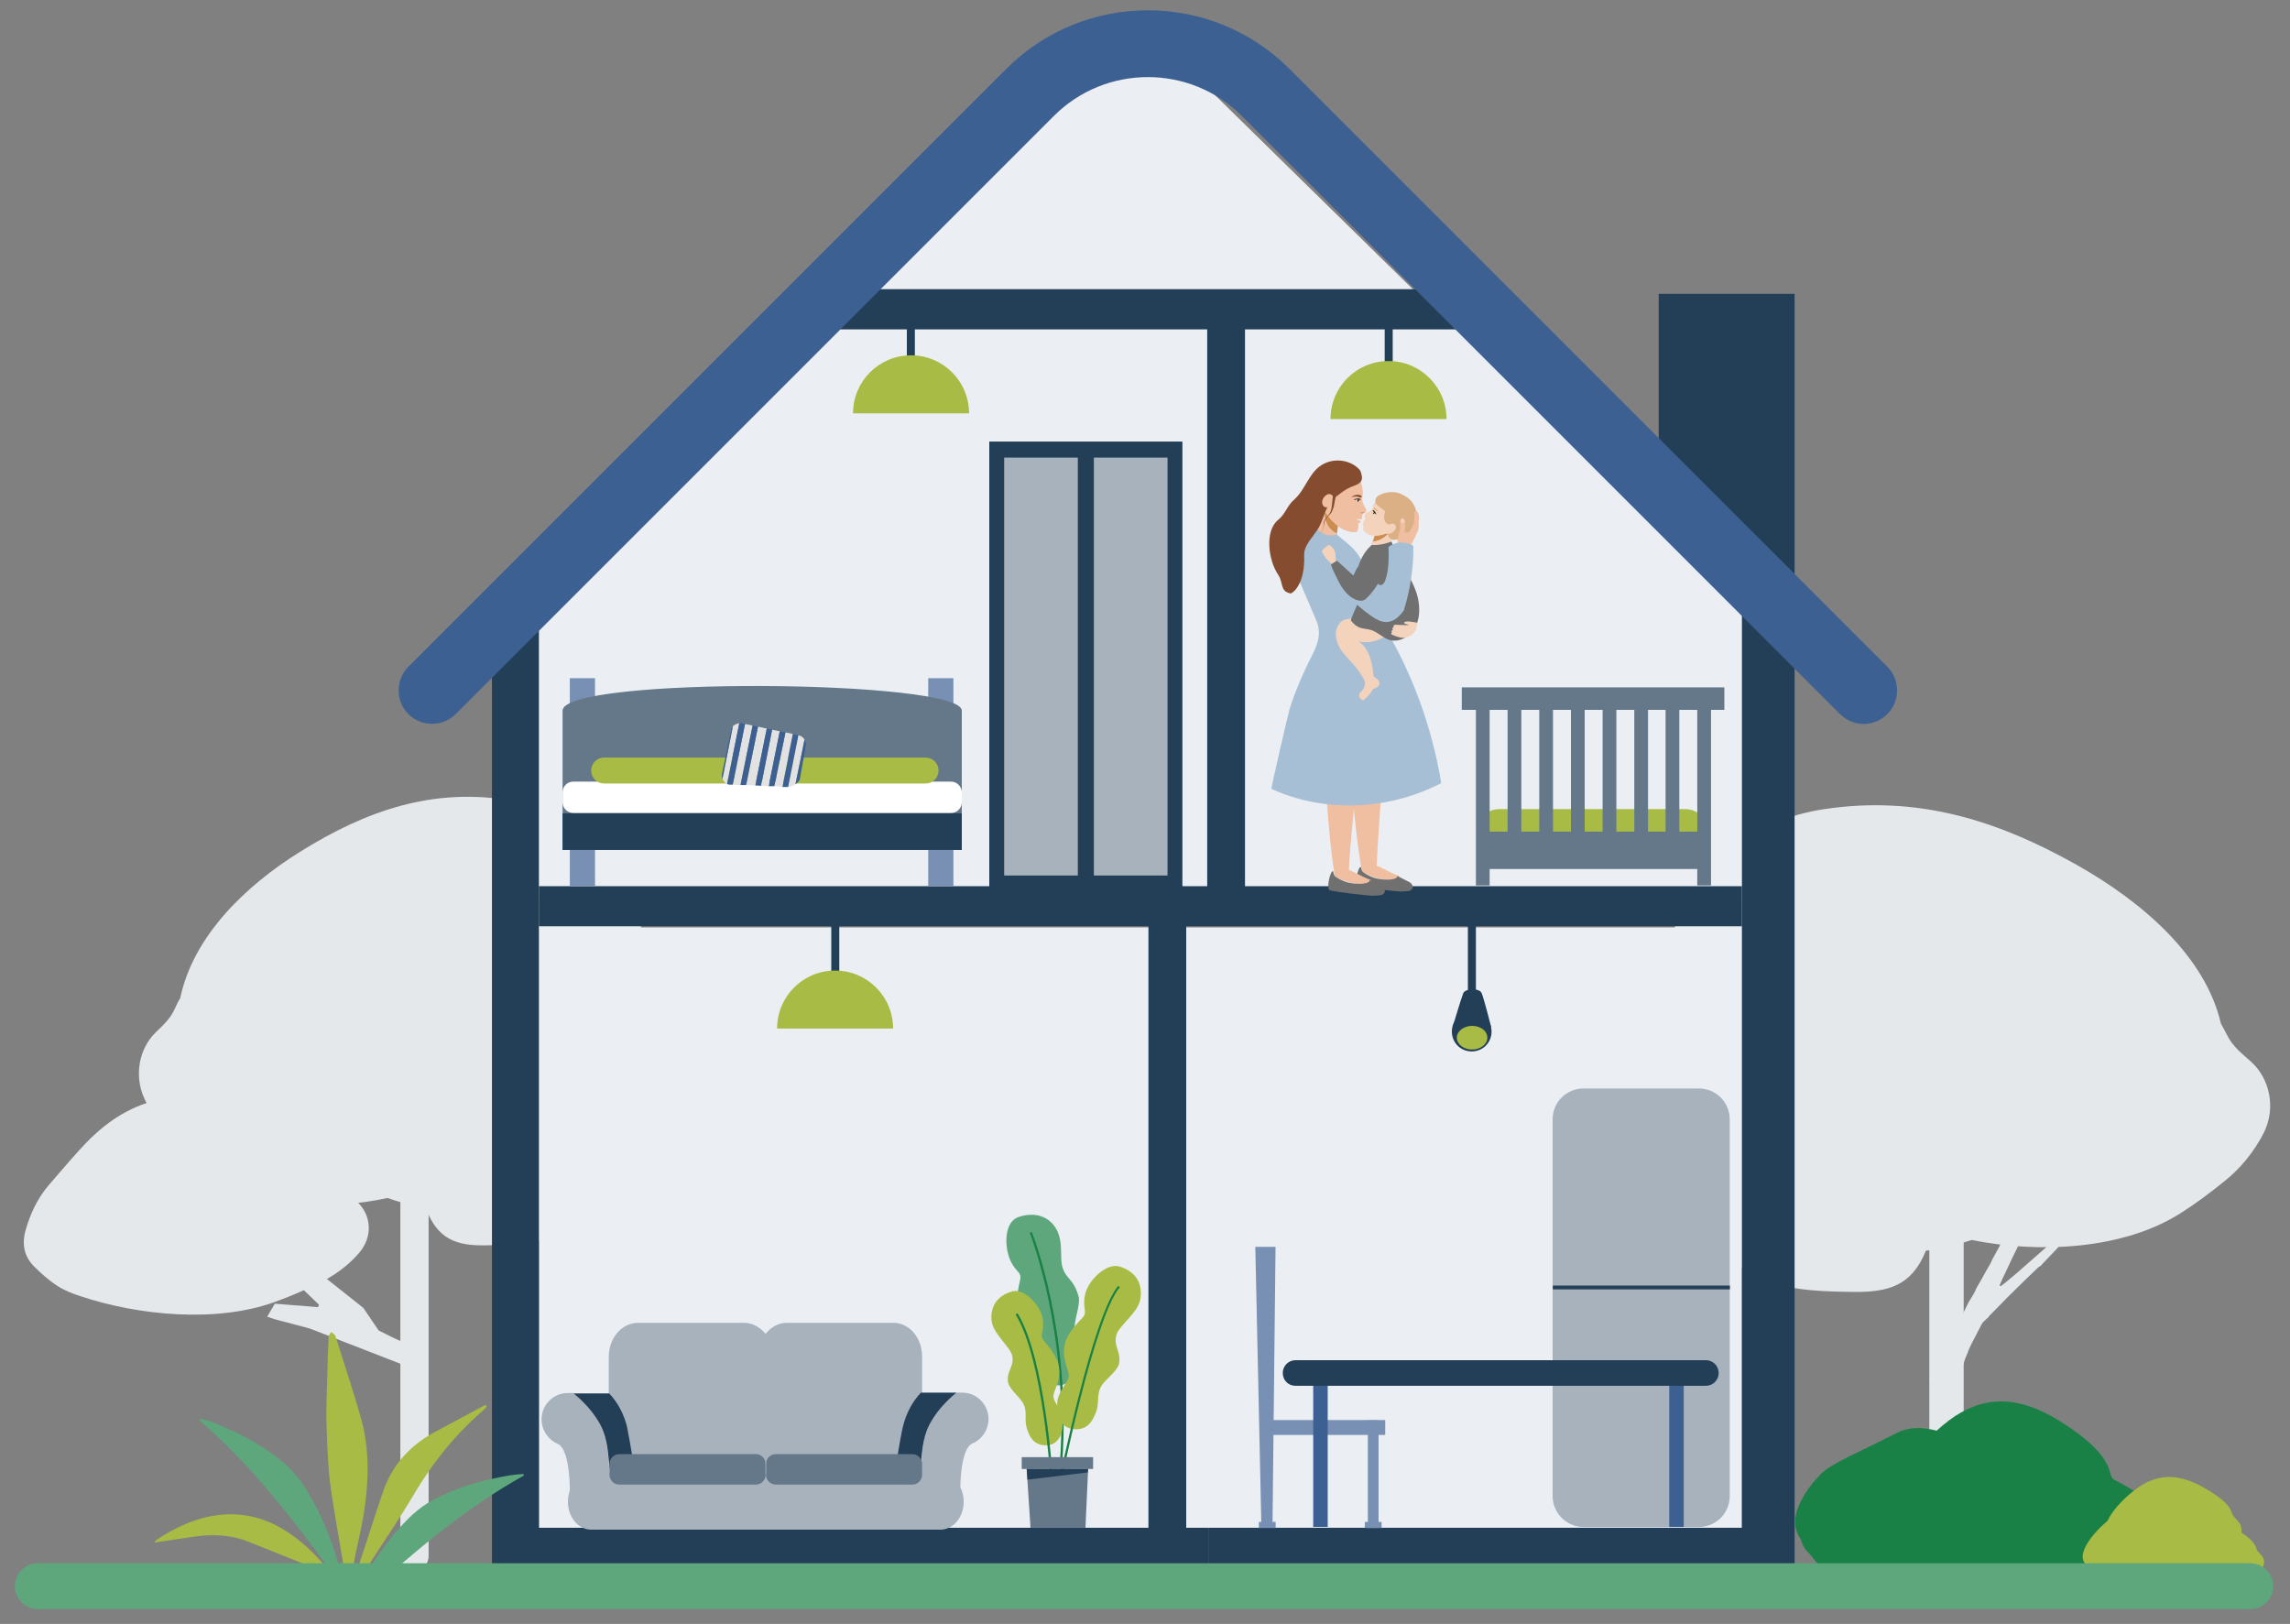 <?xml version="1.0" encoding="utf-8"?>
<!-- Generator: Adobe Illustrator 26.4.0, SVG Export Plug-In . SVG Version: 6.00 Build 0)  -->
<svg version="1.1" id="Layer_1" xmlns="http://www.w3.org/2000/svg" xmlns:xlink="http://www.w3.org/1999/xlink" x="0px" y="0px"
	 viewBox="0 0 600 425.5" style="enable-background:new 0 0 600 425.5;" xml:space="preserve">
<rect x="0" y="0" width="600" height="425.5" fill="#808080" stroke="none"/>
<style type="text/css">
	.st0{fill:#E4E8EA;}
	.st1{fill:#E4E8EA;stroke:#1D1D1B;stroke-width:0.659;stroke-miterlimit:10;}
	.st2{fill:#E4E8EA;stroke:#1D1D1B;stroke-width:0.471;stroke-miterlimit:10;}
	.st3{fill:#F5F5F6;}
	.st4{fill:#507690;}
	.st5{fill:#9BB1BF;}
	.st6{fill:#FFFFFF;}
	.st7{clip-path:url(#SVGID_00000018944364048968981730000006405379072818172321_);fill:#996A49;}
	.st8{clip-path:url(#SVGID_00000018944364048968981730000006405379072818172321_);fill:#D19F6B;}
	.st9{clip-path:url(#SVGID_00000018944364048968981730000006405379072818172321_);}
	.st10{fill:#A8BC45;}
	.st11{fill:#233E57;}
	.st12{opacity:0.7;fill:#FFFFFF;}
	.st13{fill:none;stroke:#A8BC45;stroke-width:3.766;stroke-miterlimit:10;}
	.st14{fill:none;stroke:#000000;stroke-width:3.748;stroke-miterlimit:10;}
	.st15{fill:#D19F6B;}
	.st16{fill:#996A49;}
	.st17{clip-path:url(#SVGID_00000018944364048968981730000006405379072818172321_);fill:#A8BC45;}
	.st18{opacity:0.8;fill:#ACD9EA;}
	.st19{fill:#F1933E;}
	.st20{fill:#CB8D50;}
	.st21{fill:#B05B29;}
	.st22{fill:#553119;}
	.st23{fill:#CE0B24;}
	.st24{fill:#FAC82E;}
	.st25{fill:#D3D8DD;}
	.st26{fill:#3D6092;}
	.st27{fill:#6390B5;}
	.st28{fill:#00A3A6;}
	.st29{fill:#99B1BC;}
	.st30{fill:none;}
	.st31{fill-rule:evenodd;clip-rule:evenodd;fill:#3D6092;}
	.st32{fill:#A6BFD5;}
	.st33{fill:#707071;}
	.st34{fill:#5EA77D;}
	.st35{fill:#198145;}
	.st36{fill:#E9ECEE;}
	.st37{fill:#657889;}
	.st38{fill:#7890B3;}
	.st39{fill:#043C55;}
	.st40{fill:#B2BFD3;}
	.st41{fill:#ADECE2;}
	.st42{opacity:0.7;fill:#99B1BC;}
	.st43{fill:#BBBBBD;}
	.st44{fill:#1D8B7B;}
	.st45{fill:#31CFB6;}
	.st46{fill:#E2E2E3;}
	.st47{fill:#886F5E;}
	.st48{fill:none;stroke:#99B1BC;stroke-width:6;stroke-linecap:round;stroke-linejoin:round;stroke-miterlimit:10;}
	.st49{fill:#30A1CA;}
	.st50{fill:#BBADA3;}
	.st51{clip-path:url(#SVGID_00000140696350112504542100000011409229703039738542_);}
	.st52{fill-rule:evenodd;clip-rule:evenodd;fill:#BBADA3;}
	.st53{clip-path:url(#SVGID_00000140696350112504542100000011409229703039738542_);fill:#1D8B7B;}
	.st54{fill:#353538;}
	.st55{fill:none;stroke:#353538;stroke-width:14.48;stroke-miterlimit:10;}
	.st56{fill:#EBEFF4;}
	.st57{fill:#A7B2BC;}
	.st58{fill:#F0BFA1;}
	.st59{fill:#F4D3BD;}
	.st60{fill:#DBB084;}
	.st61{fill:#222222;}
	.st62{fill:#864C2F;}
	.st63{clip-path:url(#SVGID_00000049181789429182369820000007070793231501612450_);fill:#CB8D50;}
	.st64{fill-rule:evenodd;clip-rule:evenodd;fill:#F4D3BD;}
	.st65{clip-path:url(#SVGID_00000016033929668856918110000012449098978467160460_);fill:#CB8D50;}
	.st66{fill:#EFEFEF;}
	.st67{fill:#D2DEDE;}
	.st68{fill:#BAD4DB;}
	.st69{fill:url(#SVGID_00000054946611781615681720000001662127175529210537_);}
	.st70{fill:#B1D2DE;}
	.st71{opacity:0.2;fill:#E2E2E3;}
	.st72{opacity:0.2;fill:#BBBBBD;}
	.st73{fill:#FBD86D;}
	.st74{fill:#FDE9AB;}
	.st75{fill:#D6ECF4;}
	.st76{fill:#BAC96A;}
	.st77{fill:none;stroke:#C2D07D;stroke-width:2.105;stroke-linecap:round;stroke-miterlimit:10;}
	.st78{fill:#FCDE81;}
	.st79{fill:url(#SVGID_00000155841519860738315180000006105147700195876483_);}
	.st80{fill:#1D1D1B;}
	.st81{fill:none;stroke:#1D8B7B;stroke-width:4.286;stroke-linecap:round;stroke-miterlimit:10;}
	.st82{fill:#BFC028;}
	.st83{fill:#83C6DF;}
	.st84{fill:none;stroke:#1D1D1B;stroke-width:1.529;stroke-linecap:round;stroke-linejoin:round;stroke-miterlimit:10;}
	.st85{fill:#1899C5;}
	.st86{fill:#6FBDDA;}
	.st87{fill:#6FBDDA;stroke:#30A1CA;stroke-width:1.019;stroke-linecap:round;stroke-linejoin:round;stroke-miterlimit:10;}
	.st88{fill:#998375;}
	.st89{fill:#AA988C;}
	.st90{fill:#BBBABC;}
	.st91{fill:#CECECF;}
	.st92{fill-rule:evenodd;clip-rule:evenodd;fill:#AA988C;}
	.st93{fill:#C2D07D;}
	.st94{clip-path:url(#SVGID_00000111155706707066450530000009513981042791824809_);fill:#507690;}
	.st95{fill:url(#SVGID_00000064346024917526901910000007440855304726723248_);}
	.st96{fill:#053C60;}
	.st97{fill:#02292A;}
	.st98{fill:#EDF8F8;}
	.st99{fill:#231717;}
	.st100{fill:#DAF0F1;}
	.st101{opacity:0.4;fill:url(#SVGID_00000108304624909072969320000014726398849427645594_);}
	.st102{fill:#D1EDED;}
	.st103{fill:#075253;}
	.st104{clip-path:url(#SVGID_00000021834783205226601890000002631707855793221020_);}
	.st105{clip-path:url(#SVGID_00000021834783205226601890000002631707855793221020_);fill:#DAF0F1;}
	
		.st106{opacity:0.4;clip-path:url(#SVGID_00000021834783205226601890000002631707855793221020_);fill:url(#SVGID_00000160905160404285404820000010377988543465702301_);}
	.st107{clip-path:url(#SVGID_00000021834783205226601890000002631707855793221020_);fill:#075253;}
	.st108{clip-path:url(#SVGID_00000021834783205226601890000002631707855793221020_);fill:#F1933E;}
	.st109{clip-path:url(#SVGID_00000005246472870734876790000017234040547205171354_);}
	.st110{clip-path:url(#SVGID_00000094619178063981317180000012694084397540664744_);fill:#DAF0F1;}
	.st111{fill:#107A7C;}
	.st112{fill:#414042;}
	.st113{fill:#666666;}
	.st114{clip-path:url(#SVGID_00000075154601721349018120000005575034448875222444_);fill:#507690;}
	.st115{fill:url(#SVGID_00000115505547318020312050000011814123925093733308_);}
	.st116{opacity:0.4;fill:url(#SVGID_00000026845502338281370170000005606695780245181350_);}
	.st117{clip-path:url(#SVGID_00000176026032143979993290000002328617619040768929_);}
	.st118{clip-path:url(#SVGID_00000176026032143979993290000002328617619040768929_);fill:#DAF0F1;}
	
		.st119{opacity:0.4;clip-path:url(#SVGID_00000176026032143979993290000002328617619040768929_);fill:url(#SVGID_00000060010530535262095470000002685527243396658832_);}
	.st120{clip-path:url(#SVGID_00000176026032143979993290000002328617619040768929_);fill:#075253;}
	.st121{clip-path:url(#SVGID_00000176026032143979993290000002328617619040768929_);fill:#F1933E;}
	.st122{clip-path:url(#SVGID_00000039120017001453960570000010189405844052023484_);}
	.st123{clip-path:url(#SVGID_00000143589729700709875230000006597363395361264267_);fill:#DAF0F1;}
	.st124{clip-path:url(#SVGID_00000126298865518858021100000006957195376800244645_);fill:#996A49;}
	.st125{clip-path:url(#SVGID_00000126298865518858021100000006957195376800244645_);fill:#D19F6B;}
	.st126{clip-path:url(#SVGID_00000126298865518858021100000006957195376800244645_);}
	.st127{clip-path:url(#SVGID_00000126298865518858021100000006957195376800244645_);fill:#A8BC45;}
</style>
<g>
	<path class="st0" d="M589.8,278.2c-2.3-2.1-4.8-3.9-6.4-7.2c-0.5-1-1-1.9-1.5-2.8c-4.1-17.7-20.6-31.9-37.8-41.6
		c-21.2-11.9-41.9-18.2-66.1-14.6c-19.4,2.9-32.6,14.8-39.7,32.1c-9.9,23.9-9.6,54.4,6.8,75.6c5.7,7.4,9.6,13.6,19.2,16.5
		c6.7,2,13.8,2.2,20.8,2.3c9.7,0.2,15.8-1.6,19.5-10.8c4.1-0.4,8.1-1.5,12-2.8c17.9,3.6,39.7,2.5,54.7-7c4.1-2.6,8.1-5.6,11.9-8.7
		c3.9-3.2,7.3-7.3,9.9-12.3C596.4,290.3,594.7,282.6,589.8,278.2z"/>
	<path class="st0" d="M510,414.6c-2.5,0-4.5-2-4.5-4.5V291.3c0-2.5,2-4.5,4.5-4.5s4.5,2,4.5,4.5v118.9
		C514.5,412.6,512.5,414.6,510,414.6z"/>
	<path class="st0" d="M514.9,356c-0.1,0.4-0.3,0.8-0.4,1.2c-0.4,1.3-0.7,2.6-1.1,3.8c-0.2,0.5-0.3,0.9-0.5,1.4
		c-0.3,0.5-0.5,1-0.8,1.6c-2.2-0.9-4.4-1.8-6.6-2.7c0.5-1.1,1-2.1,1.5-3.2c0.6-1.4,1.1-2.8,1.6-4.2c0.2-0.4,0.4-0.9,0.7-1.3
		c0.5-0.8,1-1.6,1.4-2.4c0.2-0.4,0.4-0.7,0.6-1.1c0.6-0.9,1.3-1.8,1.9-2.8c0.8-1.5,1.6-3,2.3-4.5c0.1-0.2,0.2-0.4,0.3-0.6
		c0.6-1,1.2-1.9,1.7-2.9c0.1-0.3,0.3-0.6,0.4-0.9c0.5-0.9,1-1.7,1.5-2.6c0.2-0.4,0.5-0.9,0.7-1.3c0.5-0.9,1-1.7,1.5-2.6
		c0.1-0.3,0.3-0.6,0.4-0.9c0.6-1.1,1.2-2.2,1.8-3.3c0.1-0.2,0.2-0.4,0.3-0.7c0.6-1.1,1.2-2.2,1.8-3.3c0.1-0.2,0.2-0.4,0.3-0.6
		c0.1-0.1,0.2-0.2,0.4-0.3c1.4,0.3,2.9,0.6,4.3,1c-0.6,1.1-1.3,2.1-1.9,3.2c-1.2,2.4-2.4,4.9-3.5,7.3c-0.6,1.2-1.1,2.3-1.6,3.5
		c0.1,0.1,0.2,0.1,0.3,0.2c0.4-0.3,0.8-0.6,1.2-0.9c1-0.9,2.1-1.7,3.1-2.6c3.3-2.9,6.6-5.8,9.9-8.7c0.3-0.2,0.3-0.8,0.4-1.2
		c1,0,1.9,0.1,2.9,0.1c-0.1,0.2-0.2,0.4-0.3,0.7c-0.7,0.8-1.4,1.6-2.1,2.3c-0.1,0.1-0.1,0.2-0.2,0.3c-1.4,1.4-2.7,2.9-4.1,4.3
		c-0.1,0.1-0.2,0.2-0.2,0.3c-0.3,0.2-0.6,0.3-0.9,0.6c-2.6,2.5-5.2,5-7.7,7.5c-1.7,1.7-3.3,3.4-5,5.1c-0.1,0.1-0.1,0.2-0.2,0.3
		c-0.5,0.5-1,0.9-1.5,1.4c-0.1,0.2-0.2,0.3-0.3,0.5c-0.9,1.7-1.8,3.5-2.7,5.2c-0.2,0.4-0.4,0.9-0.6,1.3
		C515.6,354.4,515.2,355.2,514.9,356z"/>
</g>
<g>
	<path class="st0" d="M40.6,270.7c1.9-1.9,4-3.6,5.3-6.6c0.4-0.9,0.8-1.8,1.3-2.5c3.4-16.3,17.1-29.5,31.4-38.4
		c17.6-11,34.9-16.8,55-13.5c16.1,2.7,27.1,13.6,33.1,29.6c8.2,22,8,50.2-5.7,69.7c-4.8,6.8-8,12.6-16,15.2
		c-5.6,1.8-11.5,2-17.3,2.1c-8.1,0.2-13.1-1.5-16.2-9.9c-3.4-0.4-6.7-1.4-10-2.5c-14.9,3.3-33,2.3-45.5-6.5c-3.4-2.4-6.7-5.1-9.9-8
		c-3.3-3-6.1-6.7-8.2-11.4C35,281.9,36.5,274.8,40.6,270.7z"/>
	<path class="st0" d="M108.6,411.8c-2,0-3.7-1.8-3.7-4.1V297.9c0-2.3,1.7-4.1,3.7-4.1c2,0,3.7,1.8,3.7,4.1v109.7
		C112.3,409.9,110.6,411.8,108.6,411.8z"/>
	<path class="st0" d="M71.9,330.6c1.6-0.8,3.3-1.7,4.9-2.5c6.1,4.9,12.3,9.7,18.4,14.6c-4,2-8,4-12.1,5.9c-3.7-1-7.3-1.9-11-2.9
		c-0.7-0.2-1.4-0.5-2.1-0.7c0.7-1.1,1.3-2.3,2-3.4c3,0.2,5.9,0.5,8.9,0.7c0.8,0.1,1.6,0.1,2.4,0.2c0.1-0.2,0.2-0.4,0.3-0.6
		C79.7,338.1,75.8,334.4,71.9,330.6z"/>
	<path class="st0" d="M108.4,357.1l1.5-5.2c0,0-3,0-5.1-0.6c-1.1-0.4-3.6-1.7-5.6-2.7l-4-5.9l-15.3,4.9l31.1,12.1L108.4,357.1z"/>
	<path class="st0" d="M23.6,298.4c3.2-3.1,6.8-5.9,11.1-7.9c5.6-2.6,11.4-3.6,17.5-3c7.5,0.8,14.3,3.7,20.9,7.3
		c4,2.2,7.9,4.6,11.3,7.6c2.2,1.9,4,4.1,5,7c0.8,2.5,2.7,4,4.4,5.7c3.6,3.6,3.9,9.2,0.1,13.4c-2.9,3.3-6.4,5.8-10.3,7.7
		c-3.7,1.8-7.6,3.5-11.5,4.9c-15.3,5.6-35.9,3.6-51.1-1.5c-2.1-0.7-4.2-1.5-6-2.7c-2.2-1.4-4.2-3.2-6.1-5.1
		c-2.6-2.6-3.2-5.9-2.2-9.4c1.2-4.3,3.1-8.4,6.1-11.9C16.4,306.4,19.8,302.2,23.6,298.4z"/>
</g>
<g>
	<path class="st56" d="M370.2,75.8H217.5l58.3-57.1c6.7-6.6,29.5-6.6,36.2,0L370.2,75.8z"/>
	<polygon class="st56" points="458.7,152.2 458.7,235.2 132.2,235.2 132.2,153.5 206,78.6 386.3,78.6 436.1,129.3 452.8,146.3 	"/>
	<rect x="141.2" y="232.2" class="st11" width="315.2" height="10.5"/>
	<rect x="141.2" y="243" class="st56" width="315.2" height="157.6"/>
	<g>
		<path class="st34" d="M280.2,362c3.2-2.2,4.2-5.6,3.9-7.5c-0.5-2.9-2.8-4.2-2.5-7.4c0.2-2.1,1.5-5.7,1-7.4
			c-1.3-4.7-3.2-4.4-4.2-7.6c-0.8-2.5,0.2-5.9-1.3-9.4c-1.4-3.1-4.8-5.5-10-3.9c-3.9,1.1-4,7.2-2.6,10.9c1.4,3.7,3.2,3.3,2.8,5.6
			c-0.5,2.3-1.5,6.2-0.2,9.3c1.5,3.6,4.7,4.6,5.5,6.1c0.7,1.5-1.2,4.2-0.2,7C273.2,360.6,275.8,365,280.2,362z"/>
		<g>
			<path class="st35" d="M278.3,383.4l-0.6,0c2.5-33.8-7.8-60.2-7.9-60.4l0.5-0.2C270.5,322.9,280.8,349.4,278.3,383.4z"/>
		</g>
		<path class="st10" d="M281.9,374.5c3.5,0,4.5-2.7,5.2-4.3c1.1-2.6,0-5,1.7-7.4c1.2-1.6,4.1-3.8,4.4-5.5c0.6-3.2-1.5-4.3-0.7-7.5
			c0.6-2.4,5.8-5.9,6.3-9.5c0.5-3.3-0.5-6.8-5.3-8.4c-3.5-1.2-8.4,3.5-9.2,7.3c-0.8,3.8,0.8,4.5-0.7,6.1c-1.5,1.6-4.2,4.2-4.7,7.4
			c-0.6,3.8,1.3,6.4,1.1,8c-0.2,1.6-2.2,3.2-2.9,6C276.7,369.4,277.1,374.5,281.9,374.5z"/>
		<path class="st10" d="M273.7,378.7c-3.2-0.2-4.1-2.7-4.6-4.3c-0.9-2.5,0.3-4.6-1.2-7c-1-1.5-3.6-3.7-3.8-5.3
			c-0.4-3,1.7-3.9,1.1-6.9c-0.5-2.3-5.1-5.8-5.4-9.2c-0.3-3.1,0.9-6.3,5.3-7.6c3.3-1,7.6,3.7,8.1,7.2s-1,4.1,0.3,5.7
			c1.3,1.6,3.7,4.2,4,7.2c0.4,3.5-1.5,5.9-1.5,7.4c0.1,1.5,1.9,3.1,2.3,5.7C278.8,374.2,278.1,378.9,273.7,378.7z"/>
		<g>
			<path class="st35" d="M277.8,389.5l-0.6-0.1c0.4-1.8,9.1-44.7,15.8-52.5l0.4,0.4C286.8,344.9,277.9,389,277.8,389.5z"/>
		</g>
		<g>
			<path class="st35" d="M275.3,388.5c0-0.3-1.9-32.2-9.2-44.1l0.5-0.3c7.4,12,9.3,44,9.3,44.3L275.3,388.5z"/>
		</g>
		<g>
			<g>
				<rect x="267.7" y="381.8" class="st37" width="18.7" height="3.1"/>
				<polygon class="st37" points="270,400.3 269,384.9 285.1,384.9 284.4,400.3 				"/>
				<polygon class="st11" points="269,384.9 269.2,387.7 285,385.8 285.1,384.9 				"/>
			</g>
		</g>
	</g>
	<polygon class="st11" points="316.6,400.3 316.6,410.8 128.9,410.8 128.9,168.2 141.2,156.1 141.2,400.3 	"/>
	<polygon class="st11" points="470.2,168.4 470.2,410.8 316.6,410.8 316.6,400.3 456.4,400.3 456.4,154.9 	"/>
	<polygon class="st11" points="470.2,77 470.2,150.5 456.4,136.8 434.6,115 434.6,77 	"/>
	<polygon class="st11" points="386.5,86.3 212.4,86.3 223.1,75.8 375.8,75.8 	"/>
	<rect x="300.9" y="238.9" class="st11" width="9.9" height="162.1"/>
	<rect x="316.3" y="78.7" class="st11" width="9.9" height="162.1"/>
	<g>
		<rect x="362.8" y="84.6" class="st11" width="2.1" height="24.2"/>
		<path class="st10" d="M379,109.8c0,0-6.8,0-15.2,0s-15.2,0-15.2,0c0-8.4,6.8-15.2,15.2-15.2S379,101.4,379,109.8z"/>
	</g>
	<rect x="217.8" y="239.7" class="st11" width="2.1" height="24.2"/>
	<path class="st10" d="M234,269.5c0,0-6.8,0-15.2,0c-8.4,0-15.2,0-15.2,0c0-8.4,6.8-15.2,15.2-15.2C227.2,254.3,234,261.1,234,269.5
		z"/>
	<rect x="384.6" y="241.9" class="st11" width="2.1" height="24.2"/>
	<path class="st11" d="M390.8,270.3c0,2.9-2.3,5.2-5.2,5.2s-5.2-2.3-5.2-5.2c0-2.9,2.3-5.2,5.2-5.2S390.8,267.5,390.8,270.3z"/>
	<path class="st11" d="M388.2,260.2c-0.6-1.4-4.3-1.2-4.8,0c-0.5,1.2-2.8,8.9-2.8,8.9h10.1C390.7,269.1,388.8,261.6,388.2,260.2z"/>
	<path class="st10" d="M389.7,271.9c0,1.7-1.8,3.1-4,3.1s-4-1.4-4-3.1c0-1.7,1.8-3.1,4-3.1S389.7,270.1,389.7,271.9z"/>
	<rect x="149.3" y="177.7" class="st38" width="6.6" height="54.4"/>
	<rect x="243.2" y="177.7" class="st38" width="6.6" height="54.4"/>
	<path class="st37" d="M252,222.7H147.4c0,0,0-27.5,0-36.5c0-9,104.6-8.2,104.6,0C252,194.4,252,222.7,252,222.7z"/>
	<rect x="147.4" y="213.1" class="st11" width="104.6" height="9.6"/>
	<path class="st6" d="M249.2,204.8h-99c-1.5,0-2.8,1.2-2.8,2.8v2.6c0,1.5,1.2,2.8,2.8,2.8h99c1.5,0,2.8-1.2,2.8-2.8v-2.6
		C252,206.1,250.7,204.8,249.2,204.8z"/>
	<path class="st10" d="M194.4,205.3h-36.1c-1.9,0-3.4-1.5-3.4-3.4l0,0c0-1.9,1.5-3.4,3.4-3.4h36.1c1.9,0,3.4,1.5,3.4,3.4l0,0
		C197.7,203.8,196.2,205.3,194.4,205.3z"/>
	<path class="st10" d="M242.5,205.3h-36.1c-1.9,0-3.4-1.5-3.4-3.4l0,0c0-1.9,1.5-3.4,3.4-3.4h36.1c1.9,0,3.4,1.5,3.4,3.4l0,0
		C245.9,203.8,244.4,205.3,242.5,205.3z"/>
	<g>
		<path class="st46" d="M193.7,189.5l-3.2,15.9h0c-0.6-0.3-1-0.8-1.2-1.4l2.7-13.7C192.4,189.9,193,189.6,193.7,189.5z"/>
		<polygon class="st46" points="197.2,190.1 194,205.7 192,205.6 195.2,189.7 		"/>
		<polygon class="st46" points="200.9,190.9 197.9,205.8 195.5,205.7 198.6,190.4 		"/>
		<polygon class="st46" points="204.3,191.6 201.4,206 199.4,205.9 202.3,191.2 		"/>
		<polygon class="st46" points="207.7,192.3 205,206.1 202.9,206 205.8,191.9 		"/>
		<path class="st46" d="M210.8,193.8l-2.4,11.7c-0.6,0.4-1.3,0.6-2,0.7l2.7-13.6C209.9,192.8,210.5,193.2,210.8,193.8z"/>
		<path class="st26" d="M195.2,189.7l-3.2,15.9l-0.9,0c-0.2,0-0.4-0.1-0.6-0.2l3.2-15.9c0.2,0,0.5,0,0.8,0L195.2,189.7z"/>
		<path class="st26" d="M192,190.4l-2.7,13.7c-0.2-0.4-0.2-1-0.1-1.5l2.3-11C191.5,191.1,191.7,190.7,192,190.4z"/>
		<polygon class="st26" points="198.6,190.4 195.5,205.7 194,205.7 197.2,190.1 		"/>
		<polygon class="st26" points="202.3,191.2 199.4,205.9 197.9,205.8 200.9,190.9 		"/>
		<polygon class="st26" points="205.8,191.9 202.9,206 201.4,206 204.3,191.6 		"/>
		<path class="st26" d="M209.2,192.6l-2.7,13.6c-0.3,0-0.6,0-0.8,0l-0.7,0l2.8-13.8L209.2,192.6
			C209.2,192.6,209.2,192.6,209.2,192.6z"/>
		<path class="st26" d="M211.1,195.6l-1.5,8.4c-0.1,0.6-0.6,1.1-1.2,1.5l2.4-11.7C211.1,194.3,211.3,195,211.1,195.6z"/>
	</g>
	<path class="st10" d="M441.6,218.8h-48.8c-2.5,0-4.5-1.5-4.5-3.4l0,0c0-1.9,2-3.4,4.5-3.4h48.8c2.5,0,4.5,1.5,4.5,3.4l0,0
		C446.2,217.3,444.1,218.8,441.6,218.8z"/>
	<path class="st57" d="M414.9,400.1h30.2c4.5,0,8.1-3.6,8.1-8.1v-98.7c0-4.5-3.6-8.1-8.1-8.1h-30.2c-4.5,0-8.1,3.6-8.1,8.1V392
		C406.8,396.5,410.5,400.1,414.9,400.1z"/>
	
		<rect x="406.8" y="336.8" transform="matrix(-1 -4.494905e-11 4.494905e-11 -1 860.053 674.642)" class="st11" width="46.4" height="1"/>
	<path class="st57" d="M246.4,400.8h-91.5c-3.4,0-6.1-3.3-6.1-7.3l0,0c0-4,2.7-7.3,6.1-7.3h91.5c3.4,0,6.1,3.3,6.1,7.3l0,0
		C252.5,397.5,249.8,400.8,246.4,400.8z"/>
	<path class="st57" d="M241.6,355.5v21.4c0,4.9-3.5,8.9-7.7,8.9h-27.7c-2.2,0-4.2-1.1-5.6-2.8c-1.4,1.8-3.4,2.8-5.7,2.8h-27.7
		c-4.3,0-7.7-4-7.7-8.9v-21.4c0-4.9,3.4-8.9,7.7-8.9h27.7c2.2,0,4.2,1.1,5.7,2.9c1.4-1.8,3.4-2.9,5.6-2.9h27.7
		C238.2,346.5,241.6,350.5,241.6,355.5z"/>
	
		<rect x="437.4" y="362.1" transform="matrix(-1 -4.710289e-11 4.710289e-11 -1 878.553 762.183)" class="st26" width="3.8" height="38"/>
	<path class="st26" d="M488.3,189.7c-2.2,0-4.5-0.9-6.2-2.6L325.4,30.4c-13.6-13.6-35.7-13.6-49.3,0L119.4,187.1
		c-3.4,3.4-9,3.4-12.4,0c-3.4-3.4-3.4-9,0-12.4L263.7,18c20.4-20.4,53.7-20.4,74.1,0l156.7,156.7c3.4,3.4,3.4,9,0,12.4
		C492.8,188.8,490.5,189.7,488.3,189.7z"/>
	<g>
		<path class="st57" d="M164.3,373.9c0.1,0.6,1.1,9.3,2.1,16.2l6.1-0.8l-5.6-14.3c0,0-0.5,0-1.3,0.1c0.5-1,0.8-2,0.8-3.2
			c0-3.8-3-6.9-6.8-6.9h0l0,0C161.9,367.5,163.5,370.6,164.3,373.9z"/>
		<path class="st57" d="M156.7,372.2c-1.7-2.8-3.9-5.1-6.4-7.2h-1.6c-3.7,0-6.8,3.1-6.8,6.9c0,2.9,1.8,5.4,4.2,6.4c0,0,0,0,0,0
			c3.6,1.6,3.2,13.8,3.2,13.8l11.7-1.4c-0.7-1.9-1.2-4.3-1.5-7.2C159.2,379.4,158.9,375.9,156.7,372.2z"/>
		<path class="st11" d="M164.3,373.9c-0.8-3.3-2.4-6.4-4.7-8.8l0,0h-9.3c2.5,2.1,4.7,4.4,6.4,7.2c2.3,3.7,2.5,7.2,2.9,11.3
			c0.3,2.9,0.8,1.8,1.5,3.7l5.4-0.7C165.4,379.6,164.4,374.4,164.3,373.9z"/>
	</g>
	<g>
		<path class="st57" d="M236.6,373.7c-0.1,0.6-1.1,9.3-2.1,16.2l-6.1-0.8l5.6-14.3c0,0,0.5,0,1.3,0.1c-0.5-1-0.8-2-0.8-3.2
			c0-3.8,3-6.9,6.8-6.9h0l0,0C238.9,367.4,237.4,370.5,236.6,373.7z"/>
		<path class="st57" d="M244.2,372.1c1.7-2.8,3.9-5.1,6.4-7.2h1.6c3.7,0,6.8,3.1,6.8,6.9c0,2.9-1.8,5.4-4.2,6.4c0,0,0,0,0,0
			c-3.6,1.6-3.2,13.8-3.2,13.8l-11.7-1.4c0.7-1.9,1.2-4.3,1.5-7.2C241.7,379.2,241.9,375.8,244.2,372.1z"/>
		<path class="st11" d="M236.6,373.7c0.8-3.3,2.4-6.4,4.7-8.8l0,0h9.3c-2.5,2.1-4.7,4.4-6.4,7.2c-2.3,3.7-2.5,7.2-2.9,11.3
			c-0.3,2.9-0.8,1.8-1.5,3.7l-5.4-0.7C235.4,379.5,236.4,374.3,236.6,373.7z"/>
	</g>
	<g>
		<defs>
			<path id="SVGID_00000103233088177670735220000006411534401854428844_" d="M241.6,355.5v21.4c0,4.9-3.5,8.9-7.7,8.9h-27.7
				c-2.2,0-4.2-1.1-5.6-2.8c-1.4,1.8-3.4,2.8-5.7,2.8h-27.7c-4.3,0-7.7-4-7.7-8.9v-21.4c0-4.9,3.4-8.9,7.7-8.9h27.7
				c2.2,0,4.2,1.1,5.7,2.9c1.4-1.8,3.4-2.9,5.6-2.9h27.7C238.2,346.5,241.6,350.5,241.6,355.5z"/>
		</defs>
		<clipPath id="SVGID_00000103250353681985142880000010349232365662296494_">
			<use xlink:href="#SVGID_00000103233088177670735220000006411534401854428844_"  style="overflow:visible;"/>
		</clipPath>
	</g>
	<path class="st37" d="M198,389h-35.7c-1.5,0-2.6-1.2-2.6-2.6v-2.8c0-1.5,1.2-2.6,2.6-2.6H198c1.5,0,2.6,1.2,2.6,2.6v2.8
		C200.6,387.9,199.4,389,198,389z"/>
	<path class="st37" d="M239,389h-35.7c-1.5,0-2.6-1.2-2.6-2.6v-2.8c0-1.5,1.2-2.6,2.6-2.6H239c1.5,0,2.6,1.2,2.6,2.6v2.8
		C241.6,387.9,240.4,389,239,389z"/>
	<rect x="259.2" y="115.7" class="st11" width="50.6" height="117.6"/>
	<rect x="263.1" y="119.9" class="st57" width="19.3" height="109.5"/>
	<rect x="286.6" y="119.9" class="st57" width="19.3" height="109.5"/>
	<rect x="237.6" y="83.2" class="st11" width="2.1" height="24.2"/>
	<path class="st10" d="M253.9,108.3c0,0-6.8,0-15.2,0c-8.4,0-15.2,0-15.2,0c0-8.4,6.8-15.2,15.2-15.2
		C247.1,93.1,253.9,99.9,253.9,108.3z"/>
	<rect x="387.7" y="217.9" class="st37" width="59.5" height="9.8"/>
	<rect x="386.7" y="181.2" class="st37" width="3.6" height="50.8"/>
	<rect x="395" y="181.2" class="st37" width="3.6" height="42.4"/>
	<rect x="403.3" y="181.2" class="st37" width="3.6" height="42.4"/>
	<rect x="411.6" y="181.2" class="st37" width="3.6" height="42.4"/>
	<rect x="419.9" y="181.2" class="st37" width="3.6" height="42.4"/>
	<rect x="428.2" y="181.2" class="st37" width="3.6" height="42.4"/>
	<rect x="436.4" y="181.2" class="st37" width="3.6" height="42.4"/>
	<rect x="444.7" y="181.2" class="st37" width="3.6" height="50.8"/>
	<rect x="383" y="180.1" class="st37" width="68.8" height="5.9"/>
	<g>
		<g>
			<polygon class="st38" points="330.5,400.3 333.4,400.3 334.2,326.7 328.9,326.7 			"/>
			
				<rect x="333.4" y="372" transform="matrix(-1 -4.501567e-11 4.501567e-11 -1 696.337 747.981)" class="st38" width="29.5" height="3.9"/>
			
				<rect x="358.4" y="372.1" transform="matrix(-1 -4.589630e-11 4.589630e-11 -1 719.591 772.451)" class="st38" width="2.8" height="28.2"/>
		</g>
		
			<rect x="329.8" y="398.7" transform="matrix(-1 -4.632307e-11 4.632307e-11 -1 664.027 799.07)" class="st38" width="4.4" height="1.6"/>
		
			<rect x="357.6" y="398.7" transform="matrix(-1 -4.509383e-11 4.509383e-11 -1 719.597 799.07)" class="st38" width="4.4" height="1.6"/>
	</g>
	
		<rect x="344.1" y="362.1" transform="matrix(-1 -4.377222e-11 4.377222e-11 -1 691.971 762.183)" class="st26" width="3.8" height="38"/>
	<path class="st11" d="M339.4,363.1H447c1.8,0,3.3-1.5,3.3-3.3v-0.1c0-1.8-1.5-3.3-3.3-3.3H339.4c-1.8,0-3.3,1.5-3.3,3.3v0.1
		C336.1,361.6,337.5,363.1,339.4,363.1z"/>
	<g>
		<path class="st58" d="M360.7,227.9c0.1-7.5,1.7-23.5,1.8-31l-8.7,2.5c0.3,7.4,1.7,22.4,3.2,29.7L360.7,227.9z"/>
		<path class="st58" d="M362.2,227.5c-0.1,0-0.1-0.1-0.2-0.1c-0.2-0.1-0.4-0.2-0.6-0.3c-1.3-0.5-2.7-0.5-4-0.7c0,0-0.1,0-0.1,0
			c-0.1,0-0.1,0.1,0,0.2c0,0.1,0,0.4,0,0.7c0,0.2-0.1,0.4-0.2,0.5c0,0-0.2,0.2-0.2,0.2c0.2,0.8,2,1.6,4.3,2.2
			c2.3,0.6,4.6,0.3,5.2-0.3c0.1-0.1,0.1-0.1,0.1-0.2c0-0.1,0-0.1,0-0.2C364.9,228.9,363.5,228.2,362.2,227.5z"/>
		<path class="st33" d="M370.1,232.1c0-0.1-0.1-0.3-0.2-0.4c-0.1-0.2-0.3-0.4-0.5-0.5c-1.1-0.6-2.2-1.1-3.3-1.7c0,0.1,0,0.1,0,0.2
			c0,0.1-0.1,0.2-0.1,0.2c-0.5,0.6-2.9,0.8-5.2,0.3c-1-0.2-1.9-0.6-2.8-1.1c-0.3-0.2-0.7-0.4-1-0.7c-0.3-0.4-0.3-0.8-0.4-1.2
			c-0.2,0-0.3,0-0.4,0.2c-0.3,0.5-0.8,1.7-0.9,3.7c0,0,0,0.8,0.3,1c1,0.5,9.7,1.4,11.2,1.5c0.6,0,2-0.1,2-0.1
			C369.7,233.5,370.3,232.8,370.1,232.1z"/>
		<g>
			<path class="st58" d="M349.6,229c0,0.3,0.1,0,0.1,0.3l3.7-1.1c0.3-7.5,2.2-23.4,2.4-30.9l-8.7,2.3c0.2,7,1.2,20.9,2.4,28.5
				C349.5,228,349.6,228.9,349.6,229z"/>
		</g>
		<path class="st58" d="M354.9,228.6c-0.1,0-0.1-0.1-0.2-0.1c-0.2-0.1-0.4-0.2-0.6-0.3c-1.3-0.5-2.7-0.5-4-0.7c0,0-0.1,0-0.1,0
			c-0.1,0-0.1,0.1,0,0.2c0,0.1,0,0.4,0,0.7c0,0.2-0.1,0.4-0.2,0.5c0,0-0.2,0.2-0.2,0.2c0.2,0.8,2,1.6,4.3,2.2
			c2.3,0.6,4.6,0.3,5.2-0.3c0.1-0.1,0.1-0.1,0.1-0.2c0-0.1,0-0.1,0-0.2C357.6,230,356.3,229.3,354.9,228.6z"/>
		<path class="st33" d="M362.8,233.2c0-0.1-0.1-0.3-0.2-0.4c-0.1-0.2-0.3-0.4-0.5-0.5c-1.1-0.6-2.2-1.1-3.3-1.7c0,0.1,0,0.1,0,0.2
			c0,0.1-0.1,0.2-0.1,0.2c-0.5,0.6-2.9,0.8-5.2,0.3c-1-0.2-1.9-0.6-2.8-1.1c-0.3-0.2-0.7-0.4-1-0.7c-0.3-0.4-0.3-0.8-0.4-1.2
			c-0.2,0-0.3,0-0.4,0.2c-0.3,0.5-0.8,1.7-0.9,3.7c0,0,0,0.8,0.3,1c1,0.5,9.7,1.4,11.2,1.5c0.6,0,2-0.1,2-0.1
			C362.4,234.5,363,233.9,362.8,233.2z"/>
		<g>
			<g>
				<path class="st59" d="M357.6,135.6c0,0.1,0.1,0.1,0.1,0.2c0,0,0,0,0,0c0,0,0,0,0,0c0,0,0,0,0,0.1c0,0,0,0,0,0c0,0,0,0,0,0
					c0,0,0,0,0,0c0,0,0,0.1,0,0.1c-0.1,0.1-0.1,0.2-0.2,0.3c-0.1,0.1-0.1,0.1-0.2,0.2c-0.1,0.1-0.1,0.1-0.1,0.2c0,0.1,0,0.3,0.1,0.4
					c-0.2,0.1-0.3,0.2-0.3,0.3c0,0.1,0,0.2,0.1,0.2c0.1,0.1,0.2,0.3,0.1,0.5c0,0,0,0,0,0.1c0,0,0,0,0,0c0,0,0,0,0,0c0,0,0,0,0,0.1
					c0,0.1-0.1,0.2-0.1,0.3c0,0.2,0.1,0.4,0.2,0.5c0,0,0,0,0,0c0.1,0.1,0.1,0.1,0.2,0.2c0.1,0.1,0.1,0.1,0.2,0.2
					c0.5,0.4,1,0.7,1.6,0.8c0,0,0,0,0,0c0,0,0,0,0,0c0.1,0,0.6,0.1,0.7,0.1c0,0-0.1,0.5-0.1,0.5l-0.8,2.2c-0.1,0.2,4.3,0.1,4.4-0.2
					l1-1.1c0.2-0.7,0.4-1.4,0.8-1.4c1.7-0.2,3.8-0.3,4.8-1.9c1.8-2.7,1.1-6.5-1.7-8.3c-0.4-0.2-1-0.5-1.5-0.7
					c-0.2-0.1-0.4-0.1-0.6-0.2c-0.5-0.1-1.1-0.2-1.7-0.2c-0.1,0-0.3,0-0.4,0.1c0,0-0.1,0-0.1,0c0,0,0,0,0,0c0,0-0.1,0-0.1,0
					c0,0-0.1,0-0.1,0c0,0-0.1,0-0.1,0c-0.1,0-0.2,0.1-0.4,0.1c0,0-0.1,0-0.1,0c0,0-0.1,0-0.1,0c0,0,0,0,0,0c0,0-0.1,0-0.1,0
					c0,0,0,0,0,0c0,0-0.1,0-0.1,0c0,0-0.1,0-0.1,0c0,0-0.1,0-0.1,0.1c0,0-0.1,0-0.1,0.1c0,0,0,0,0,0c-0.4,0.2-0.7,0.4-1.1,0.7
					c0,0,0,0,0,0c-0.2,0.2-0.5,0.4-0.7,0.6c-0.3,0.3-0.6,0.7-0.8,1c-0.1,0.2-0.2,0.3-0.3,0.5c0,0,0,0,0,0c-0.1,0.1-0.1,0.3-0.1,0.4
					c0,0,0,0,0,0c0,0,0,0.1,0,0.1c0,0.2-0.1,0.4-0.2,0.6c-0.1,0.1-0.1,0.2-0.2,0.2c-0.4,0.4-0.9,0.6-1.4,0.8
					C357.5,135,357.4,135.3,357.6,135.6z"/>
				<g>
					<path class="st20" d="M364.2,139.3c0,0-1.1,1.2-1.6,1.5c-1.4,0.9-1.8,0.9-2.9,1.1l0.5-1.5C361.9,140.5,364.2,139.4,364.2,139.3
						z"/>
				</g>
				<path class="st60" d="M363.6,132.8c-1.2,1.7-1.3,3.7-0.2,4.4c0.2,0.1,0.4,0.2,0.6,0.2c0.5,0.1,0.9,0.3,1.1,0.7c0,0,0,0,0,0
					c0.2,0.3-1.3,1-1.4,1.4c-0.1,0.7,0.1,1.5,1,1.9c0.2,0.1,0.9,0,1.1,0c0.2,0,0.4-0.1,0.5-0.1c1.1-0.2,2.2-0.8,3.1-1.7
					c0.3-0.3,0.5-0.6,0.8-0.9c1.9-2.8,1.1-6.6-1.7-8.5c-0.4-0.2-1-0.5-1.5-0.7c-0.4-0.1-0.7-0.3-1.1-0.3
					C365.1,130.5,364.2,131.9,363.6,132.8z"/>
				<path class="st60" d="M360,132.9c0.2,0.1,0.3,0.3,0.5,0.4c0.4,0.4,0.7,0.8,0.9,1.2c-0.1-0.1-0.2-0.2-0.3-0.3
					c-0.3-0.3-0.6-0.5-1-0.7C360,133.4,359.9,133.2,360,132.9C360,132.9,360,132.9,360,132.9z"/>
				<path class="st59" d="M364,137.6c0.4-0.5,1.1-0.5,1.5-0.1c0.4,0.4,0.3,1-0.1,1.5l-0.1,0.1c-0.7,0.8-1.8,1-2.6,0.5c0,0,0,0,0,0
					c-0.4-0.2-0.4-0.8,0-1.1L364,137.6z"/>
				<path class="st60" d="M363.1,134.1c0.2-0.4,0.4-0.7,0.7-1c1.4-1.5,3.4-2.3,5.3-2.1c0,0,0-0.1-0.1-0.1c-0.4-0.6-1-1-1.6-1.3
					c-0.3-0.1-0.6-0.3-0.9-0.4c0,0,0,0,0,0c-1.7-0.5-3.6-0.3-5.2,0.6c-0.1,0-0.2,0.1-0.3,0.2c-0.7,0.5-0.9,1.5-0.3,2.2
					C361.5,132.8,362.3,133.5,363.1,134.1z"/>
				<g>
					<path class="st61" d="M360.5,134.8C360.4,134.8,360.4,134.8,360.5,134.8l-0.3-0.4c0-0.1-0.1-0.2-0.2-0.2
						c-0.1-0.1-0.1-0.1-0.2-0.2c0,0-0.1-0.1-0.1-0.1c0,0-0.1-0.1,0-0.2c0,0,0.1-0.1,0.2,0c0,0,0.1,0.1,0.1,0.1
						c0.1,0.1,0.1,0.1,0.2,0.2c0.1,0.1,0.2,0.2,0.2,0.3l0.2,0.4C360.6,134.7,360.6,134.8,360.5,134.8
						C360.5,134.8,360.5,134.8,360.5,134.8z"/>
				</g>
				<path class="st61" d="M360.1,134c0.1,0.1,0.2,0.2,0.1,0.4c-0.1,0.2-0.3,0.3-0.4,0.3C359.7,134.6,359.9,134.3,360.1,134z"/>
			</g>
			<g>
				<path class="st58" d="M347.2,135.9c-0.3-1.1,0-2.9,0.5-3.9c-1,1.4-3.8,6.1-4.3,7.8c0.3,1,2.3,2.4,3.3,2.6c1,0.2,2.4-0.2,3.4-0.4
					c0.1-0.3,0.2-1.2,0.3-2.1C348.9,139.4,347.7,138,347.2,135.9z"/>
				<path class="st20" d="M347.8,131.9c0,0-0.1,0.1-0.1,0.1c-0.5,1.1-0.8,2.9-0.5,3.9c0.5,2,1.7,3.4,3.1,3.9c0.1-1,0.3-2.1,0.3-2.5
					C351,135.2,348.3,132.6,347.8,131.9z"/>
			</g>
			<path class="st32" d="M341.7,139.5c-2.1,1.6-2.9,4.4-2.7,7.1s1.2,5.1,2.3,7.6c1.2,2.8,2.4,5.6,3.6,8.4c1.9,4.6-0.7,8-2.6,12.1
				c-1.7,3.6-3.2,7.2-4.4,11c-0.5,1.7-4.8,20.5-4.7,20.5c0,0,0.1,0-0.1,0.5c14,6.4,30.8,5.6,44.5-1.5c0,0,0-0.1,0-0.1
				c-2.4-14.5-7.5-28.5-14.8-40.7c-2.5-2.6-5.2-5.7-5.3-9.4c0-1.5,0.4-2.9,0.3-4.4c-0.1-2.3-1.2-4.4-2.6-6.1s-3.3-3-5-4.5
				c-2.1,0.8-4.6-0.2-5.6-2.3C343.4,138.4,342.3,139.1,341.7,139.5z"/>
			<path class="st58" d="M358,133.6c-0.5-1-0.9-1.7-1-2.1c-0.1-0.3-0.2-0.7-0.1-1c0.6-2.1-0.6-4.8-0.6-4.8c-1.9,0.1-3.8,0.2-5.6,0.7
				c-1.1,0.3-2.3,0.7-3.2,1.5c-0.6,0.5-1.1,1.2-1.3,2c-0.2,0.7-0.1,1.5,0.1,2.3c0.2,0.8,0.6,1.6,1.1,2.3c0.5,0.7,1,1.4,1.6,2
				c0.5,0.5,1.1,1,1.7,1.5c0.7,0.5,1.5,0.9,2.4,1.2c0.7,0.2,1.5,0.3,2.3,0.2c0.5-0.1,0.5-1.9,0.5-1.9c0-0.2,0.1-0.5,0.3-0.5
				c0,0,0.2-0.1,0.2-0.1c0.3-0.2,0-0.4-0.2-0.5c-0.2-0.1-0.3-0.1-0.5-0.2c-0.1,0-0.2-0.1-0.3-0.2c0.2,0,0.7,0,1,0.1
				c0.3,0,0.5-0.2,0.5-0.4c0-0.2-0.1-0.5,0-0.7c0.1-0.4,0.4-0.5,0.7-0.6C358.1,134,358,133.6,358,133.6z"/>
			<path class="st62" d="M334.9,150.6c-2.6-3.8-3.6-11.5,0-14.4c1.9-1.5,2.3-3.7,4.2-5.3c2.8-2.5,3.8-6.7,6.8-8.8
				c2.8-2,6.8-1.9,9.5,0.2c1,0.8,1.2,1.2,1.4,2.4c0.3,1.9-1.1,2.2-2.8,2.9c-1.7,0.7-2.8,1.7-4.3,2.8c-2.3,1.8-2.7,5.1-4.1,7.7
				c-1.3,2.4-4,4.6-3.9,7.4c0.3,7.6-3,9.9-3.5,10C335.3,155,336.3,152.7,334.9,150.6z"/>
			<path class="st58" d="M347,132.8c0.7,0.4,1.6-0.1,2.1-1c0.5-0.9,0.3-1.9-0.3-2.2c-0.7-0.4-1.6,0.1-2.1,1
				C346.2,131.4,346.4,132.4,347,132.8z"/>
			<path class="st62" d="M345.4,140.2c1.1-0.8,1.4-1.7,1.5-2.8c0.1-1.5,1.6-2.5,2-3.2c1.3-2.7,0.2-3.1,2.5-7.7l0,0
				c-3.1,2.9-1.9,5.2-2.8,7.6c-0.6,1.3-1.9,2-1.8,3.3c0,1-0.3,1.9-1.3,2.7L345.4,140.2z"/>
			<g>
				<defs>
					<path id="SVGID_00000132806405479813877560000013465371094736841344_" d="M358,133.6c-0.5-1-0.9-1.7-1-2.1
						c-0.1-0.3-0.2-0.7-0.1-1c0.6-2.1-0.6-4.8-0.6-4.8c-1.9,0.1-3.8,0.2-5.6,0.7c-1.1,0.3-2.3,0.7-3.2,1.5c-0.6,0.5-1.1,1.2-1.3,2
						c-0.2,0.7-0.1,1.5,0.1,2.3c0.2,0.8,0.6,1.6,1.1,2.3c0.5,0.7,1,1.4,1.6,2c0.5,0.5,1.1,1,1.7,1.5c0.7,0.5,1.5,0.9,2.4,1.2
						c0.7,0.2,1.5,0.3,2.3,0.2c0.5-0.1,0.5-1.9,0.5-1.9c0-0.2,0.1-0.5,0.3-0.5c0,0,0.2-0.1,0.2-0.1c0.3-0.2,0-0.4-0.2-0.5
						c-0.2-0.1-0.3-0.1-0.5-0.2c-0.1,0-0.2-0.1-0.3-0.2c0.2,0,0.7,0,1,0.1c0.3,0,0.5-0.2,0.5-0.4c0-0.2-0.1-0.5,0-0.7
						c0.1-0.4,0.6-0.4,0.9-0.5C358.3,134,358,133.6,358,133.6z"/>
				</defs>
				<clipPath id="SVGID_00000124135517739555247880000013926296892002089657_">
					<use xlink:href="#SVGID_00000132806405479813877560000013465371094736841344_"  style="overflow:visible;"/>
				</clipPath>
			</g>
			<path class="st59" d="M352.9,162.2c-1.6,0.2-2.8,1.9-2.9,3.6c-0.1,1.7,0.6,3.4,1.5,4.7c1,1.4,2.2,2.5,3.3,3.8s2.1,2.7,2.8,4.2
				c0.2,1.1-0.3,2.2-1.2,2.9c-0.3,0.4-0.3,0.9-0.2,1.3c0.2,0.4,0.6,0.7,1,0.8c1-0.8,1.9-1.8,2.6-3c0.7-0.2,1.4-0.5,1.6-1.2
				c0.1-0.4-0.1-0.9-0.4-1.2c-0.3-0.3-0.7-0.5-1.1-0.9c-0.2-1.7-0.4-3.4-1-5.1c-0.6-1.6-1.5-3.1-2.9-4c2.5,0.5,5.1-0.1,7.3-1.6
				c-2.1-1.8-4.3-3.4-6.4-5.2C355.7,161.8,354.4,162,352.9,162.2z"/>
			<g>
				<defs>
					<path id="SVGID_00000008115220402505399050000007201415057022209446_" d="M358,133.6c-0.5-1-0.9-1.7-1-2.1
						c-0.1-0.3-0.2-0.7-0.1-1c0.6-2.1-0.6-4.8-0.6-4.8c-1.9,0.1-3.8,0.2-5.6,0.7c-1.1,0.3-2.3,0.7-3.2,1.5c-0.6,0.5-1.1,1.2-1.3,2
						c-0.2,0.7-0.1,1.5,0.1,2.3c0.2,0.8,0.6,1.6,1.1,2.3c0.5,0.7,1,1.4,1.6,2c0.5,0.5,1.1,1,1.7,1.5c0.7,0.5,1.5,0.9,2.4,1.2
						c0.7,0.2,1.5,0.3,2.3,0.2c0.5-0.1,0.5-1.9,0.5-1.9c0-0.2,0.1-0.5,0.3-0.5c0,0,0.2-0.1,0.2-0.1c0.3-0.2,0-0.4-0.2-0.5
						c-0.2-0.1-0.3-0.1-0.5-0.2c-0.1,0-0.2-0.1-0.3-0.2c0.2,0,0.7,0,1,0.1c0.3,0,0.5-0.2,0.5-0.4c0-0.2-0.1-0.5,0-0.7
						c0.1-0.4,0.4-0.5,0.7-0.6C358.1,134,358,133.6,358,133.6z"/>
				</defs>
				<clipPath id="SVGID_00000020378724258181141510000015050120134812268697_">
					<use xlink:href="#SVGID_00000008115220402505399050000007201415057022209446_"  style="overflow:visible;"/>
				</clipPath>
				<path style="clip-path:url(#SVGID_00000020378724258181141510000015050120134812268697_);fill:#CB8D50;" d="M356.4,134.3
					l1.1-0.1c0,0-0.2,0.2-0.5,0.3C356.6,134.5,356.4,134.3,356.4,134.3z"/>
			</g>
			<path class="st33" d="M353.9,162.5c0.4-1,0.8-2.1,1.3-3.1c0.3-0.7,0.6-1.4,0.7-2.2c0.1-0.8,0.1-1.6-0.1-2.3
				c-1.1-4.3,0.3-9.2,3.6-12.1c1.8,0.1,3.6-0.3,5.2-0.9c0.8,2.6,2.2,5,3.6,7.3c1.3,2.4,2.7,4.8,3.3,7.5c0.6,2.7,0.5,5.7-0.9,8
				c-1.4,2.3-4.3,3.8-6.8,2.9c-1.6-0.6-2.9-2-4.5-2.5c-0.9-0.3-1.9-0.3-2.9-0.6C355.5,164.2,354.6,163.5,353.9,162.5z"/>
			<path class="st59" d="M371.1,163.1c-0.1,0-0.1,0-0.2,0l0,0c0,0-2.6-0.6-3,0c-0.2,0.2,0.4,0.4,0.4,0.4s0.4,0.1,0.8,0.2
				c0,0,0,0,0,0c-0.1,0.1-0.2,0.1-0.3,0.1c-0.9,0-3.2-0.1-3.2-0.1c-0.3,0-0.5,0.2-0.5,0.4c0,0.1,0,0.1,0.1,0.2
				c-0.2,0.1-0.4,0.2-0.4,0.4c0,0.1,0.1,0.2,0.2,0.3c0,0,0,0,0,0c-0.2,0.1-0.4,0.2-0.4,0.4c0,0.1,0.1,0.2,0.1,0.3
				c-0.1,0.1-0.2,0.2-0.2,0.3c0,0.1,0.1,0.2,0.2,0.3c0,0,1.8,0.8,2.7,0.8c1.8,0.2,3.8-1.3,3.8-3.2
				C371.5,163.5,371.3,163.2,371.1,163.1z"/>
			<path class="st58" d="M371.5,134.3c-0.1-0.2-0.2-0.4-0.4-0.4c-0.1,0-0.2,0-0.3,0.1c-0.2,0.2-0.3,0.2-0.2,0.7
				c0.1,0.6-0.1,1.5-0.1,2.1c-0.1,0.6-0.4,1.1-0.7,1.6c-0.2,0.3-0.4,1-0.9,1.1c-0.7,0.1-1.2-0.2-1-1c0.1-0.3,0.2-0.8,0.2-1.1
				c0-0.2,0-0.6-0.3-0.5c-0.2,0.1-0.3,0.2-0.3,0.4c-0.2,0.4-0.6,1.2-0.7,1.7c-0.2,0.9-0.3,1-0.3,1.7c0.1,0.7,0.1,1,0.1,1.7
				c-0.1,0.8-0.4,1.5-0.8,2.2c0,0,0,0,0,0c0.7,0.3,1.7,0.2,2.5,0.3c0.6-1,1.8-2.5,2.2-3.7c0.3-0.7,0.7-1.4,1-2.1
				c0.3-0.8,0.2-1.5,0.2-2.3C371.8,135.9,371.9,135,371.5,134.3z"/>
			<g>
				<path class="st61" d="M356.4,131C356.4,131,356.4,131,356.4,131c-0.4-0.3-0.8-0.2-1.5,0c-0.1,0-0.1,0-0.1-0.1
					c0-0.1,0-0.1,0.1-0.1c0.7-0.2,1.2-0.3,1.6,0C356.5,130.9,356.5,130.9,356.4,131C356.5,131,356.4,131,356.4,131z"/>
			</g>
			<path class="st61" d="M356.1,130.8c-0.2-0.1-0.3,0-0.4,0.2c-0.1,0.2,0,0.4,0.1,0.5C356,131.4,356.1,131.1,356.1,130.8z"/>
			<path class="st62" d="M356.8,130.1c0,0,0-0.1-0.1-0.1c-0.3-0.4-1-0.4-1.4-0.3c-0.3,0-0.7,0.2-1,0.4c-0.2,0.2-0.2,0.2-0.1,0.2
				c0.4-0.2,0.8-0.2,1.3-0.2c0.3,0,1,0.4,1.2,0.2C356.8,130.2,356.8,130.2,356.8,130.1z"/>
			<g>
				<path class="st58" d="M367.3,135.8c0.1,0,0.2,0,0.3,0c0.4,0.1,0.5,0.6,0.6,0.9c0.1,0.8-0.3,1.8-0.1,2.6c0,0,0,0.2,0.1,0.3
					l0.8,0.2l2-0.1c0,0,0.1,0.5-0.3,1c-0.4,0.5-1.5,2.6-1.5,2.6s-0.4,0.5-0.3,1.5c0.1,1-0.1,4.2-0.1,4.2l-3-1.8l0.4-2.2
					c0,0,0.1-0.9,0.1-1.3c-0.1-0.4-0.5-1.8,0.4-4.2c0.2-0.8,0.2-2.4,0.2-2.7C366.7,136.4,366.9,135.9,367.3,135.8z"/>
				<path class="st64" d="M367.9,136.5c0-0.1,0-0.6-0.5-0.5c-0.2,0-0.4,0.2-0.4,0.5c0,0.1,0,0.3,0,0.3c0.1,0.2,0.2,0.3,0.4,0.3
					c0.2,0,0.4-0.1,0.5-0.3C367.9,136.7,367.9,136.6,367.9,136.5z"/>
			</g>
			<path class="st32" d="M347,150.3c-1.4-1.4-2.7-3-3-4.9c-0.3-1.9,0.8-4.1,2.6-4.3c1.4-0.1,2.7,0.9,3.8,1.9
				c3.7,3.3,7.3,6.8,10.9,10.2c0.4,0.2,0.8,0.1,1.1-0.2c0.3-0.3,0.5-0.7,0.6-1.1c0.9-2.7,0.9-5.7,0.8-8.6c1.8-1.4,4.4-1.6,6.5-0.3
				c0.1,5.8-0.8,11.5-2.5,17c-1,1.3-2.2,2.6-3.8,2.9c-1.3,0.3-2.7-0.2-3.8-0.9c-1.2-0.7-4.3-3.1-5.2-4.1
				C351.9,154.8,350.3,153.6,347,150.3z"/>
			<path class="st59" d="M350,146.7c-0.1-0.6,0-1.2-0.2-2c-0.1-0.4-0.3-0.8-0.6-1.1c-0.1-0.2-0.3-0.3-0.4-0.4
				c-0.2-0.2-0.4-0.4-0.6-0.4c0,0,0,0,0,0c-0.2,0-0.4,0.1-0.4,0.3c0,0,0,0,0,0c-0.3,0-0.5,0.2-0.5,0.4c0,0,0,0-0.1,0
				c-0.2,0-0.4,0.2-0.5,0.4c0,0,0,0.1,0,0.1c0,0-0.5,0.1-0.3,0.6c0.2,0.4,0.4,0.8,0.7,1.2c0.5,0.9,1.1,1.2,1.8,2c0,0,1.6,1,1.7,0.1
				C350.5,147.8,350,146.8,350,146.7z"/>
			<path class="st33" d="M348.7,147.9c0.4,1.3,1,2.4,1.6,3.6c0.7,1.5,1.6,3.1,2.9,4.3c1.2,1.1,3.4,2.4,4.8,1
				c2.6-2.5,4.8-6.1,4.6-9.8c-0.1-1.4-0.9-2.7-2.4-2.5c-1.9,0.2-2.7,1.4-3.7,2.9c-0.4,0.6-0.8,1.3-1.2,1.9l-0.7,1.5l-4.3-3.9
				L348.7,147.9z"/>
		</g>
	</g>
</g>
<path class="st34" d="M96.1,417.8c0.1,0.1,0.1,0.2,0.2,0.3l0,0l-3.2-0.7c0.2-0.3,0.5-0.7,0.7-1.1c2.8-5.2,6-10.2,9.8-14.7
	c2.9-3.4,6-6.6,10.1-8.7c6.2-3.3,12.8-5.1,19.7-6.3c1.2-0.2,2.5-0.3,3.7-0.4c0.1,0.1,0.1,0.3,0.2,0.4
	C122,395.1,108.9,406.3,96.1,417.8z"/>
<path class="st10" d="M65.2,404c6.1,2.5,12.3,4.9,18.5,7.4l1.9-0.2c-0.2-0.3-0.3-0.6-0.5-0.9c-2.9-3.5-6.2-6.6-10.1-9.1
	c-6.1-3.9-12.7-5.3-19.9-3.9c-5.1,1-9.7,3.3-14,6.1c-0.3,0.2-0.4,0.5-0.7,0.8c3.9-0.6,7.7-1.2,11.5-1.7
	C56.3,402,60.8,402.2,65.2,404z"/>
<path class="st10" d="M86.2,386c0.4,4.1,1.1,8.2,1.8,12.4c0.7,4.1,1.4,8.2,2.1,12.3c0,0.2,0,0.3,0,0.5l2.7,0
	c-0.1-0.6-0.2-1.2-0.1-1.7c0.8-4.3,1.9-8.5,2.6-12.8c1.3-8.2,1.6-16.5-0.6-24.7c-2.1-7.4-4.5-14.6-6.8-21.9
	c-0.1-0.4-0.7-0.7-1.1-1.1c-0.3,0.4-0.7,0.9-0.7,1.3c-0.2,4.1-0.3,8.1-0.4,12.2c-0.1,2.8-0.2,5.5-0.2,8.3
	C85.6,375.8,85.8,380.9,86.2,386z"/>
<path class="st10" d="M93.4,411.1l2.7,0c0.2-0.4,0.4-0.8,0.6-1.2c4-6.2,8.2-12.3,11.9-18.6c5-8.4,11-15.8,18.4-22.1
	c0.2-0.2,0.4-0.4,0.5-0.7c-0.1-0.1-0.2-0.3-0.3-0.4c-4.6,2.5-9.2,4.9-13.8,7.4c-6.4,3.6-10.9,8.8-13.2,15.8
	c-2.1,6.2-4,12.3-6.1,18.5C94.1,410.2,93.7,410.7,93.4,411.1z"/>
<path class="st34" d="M86.2,410.9c-0.1,0.1-0.2,0.2-0.3,0.3l0,0l3.3-0.1c-0.2-0.4-0.3-0.8-0.5-1.2c-1.6-5.7-3.8-11.2-6.6-16.4
	c-2.1-4-4.6-7.6-8.1-10.5c-5.4-4.5-11.5-7.6-18-10.2c-1.2-0.5-2.4-0.8-3.6-1.1c-0.1,0.1-0.2,0.2-0.2,0.4
	C65.4,383.4,75.9,397.1,86.2,410.9z"/>
<path class="st35" d="M497.1,375.4c-10.6,5.4-17.2,8-20,10.8c-2.8,2.8-9.4,10.8-5.6,16.6c3.8,5.8,5,10.4,15.6,9.9
	c10.6-0.5,14.9-2,23.5-1.2c8.6,0.8,16.2-3.1,17.9-4.9c1.8-1.8,7.1-10.4,0-18C521.6,381,506.5,370.6,497.1,375.4z"/>
<path class="st35" d="M513.8,370.1c7.3-4.1,15.3-4.3,25.8,2.2c10.4,6.5,12.6,10.8,13.3,13.7c0.6,2.9,5.4,4.7,4.1,10.5
	c-1.3,5.8-13.6,11.9-21.5,12.6c-8,0.7-9.6,0-19.1-1.5c-9.5-1.5-17-3.7-20.5-10.9C492.3,389.5,506,374.4,513.8,370.1z"/>
<path class="st35" d="M513.4,379.4c-16.5,5.3-26.7,7.9-31,10.7c-4.3,2.8-14.6,10.8-8.7,16.6c5.8,5.8,7.8,10.4,24.3,10
	c16.5-0.4,23.1-1.9,36.5-1.1c13.3,0.8,25.1-3,27.9-4.8c2.8-1.8,11-10.4,0.1-18C551.5,385.2,528,374.7,513.4,379.4z"/>
<path class="st10" d="M556.3,395.7c4.2-2.1,8.8-2.2,14.8,1.1c6,3.3,7.3,5.5,7.7,6.9c0.4,1.5,3.1,2.4,2.4,5.3
	c-0.7,2.9-7.8,6-12.4,6.4c-4.6,0.4-5.5,0-11-0.7c-5.4-0.7-9.8-1.8-11.8-5.5C544,405.6,551.8,397.9,556.3,395.7z"/>
<path class="st10" d="M573.3,399.4c3.3-1.6,7-1.7,11.8,0.9c4.8,2.6,5.8,4.3,6.1,5.5c0.3,1.2,2.5,1.9,1.9,4.2
	c-0.6,2.3-6.2,4.8-9.8,5.1c-3.6,0.3-4.4,0-8.7-0.6c-4.3-0.6-7.8-1.4-9.4-4.3C563.5,407.2,569.7,401.1,573.3,399.4z"/>
<path class="st10" d="M562.3,388.5c4.2-2.1,8.8-2.2,14.8,1.1c6,3.3,7.3,5.5,7.7,6.9c0.4,1.5,3.1,2.4,2.4,5.3
	c-0.7,2.9-7.8,6-12.4,6.4c-4.6,0.4-5.5,0-11-0.7c-5.4-0.7-9.8-1.8-11.8-5.5S557.9,390.7,562.3,388.5z"/>
<path class="st34" d="M589.6,409.6H9.9c-3.3,0-6,2.7-6,6l0,0c0,3.3,2.7,6,6,6h579.7c3.3,0,6-2.7,6-6l0,0
	C595.6,412.3,592.9,409.6,589.6,409.6z"/>
</svg>
